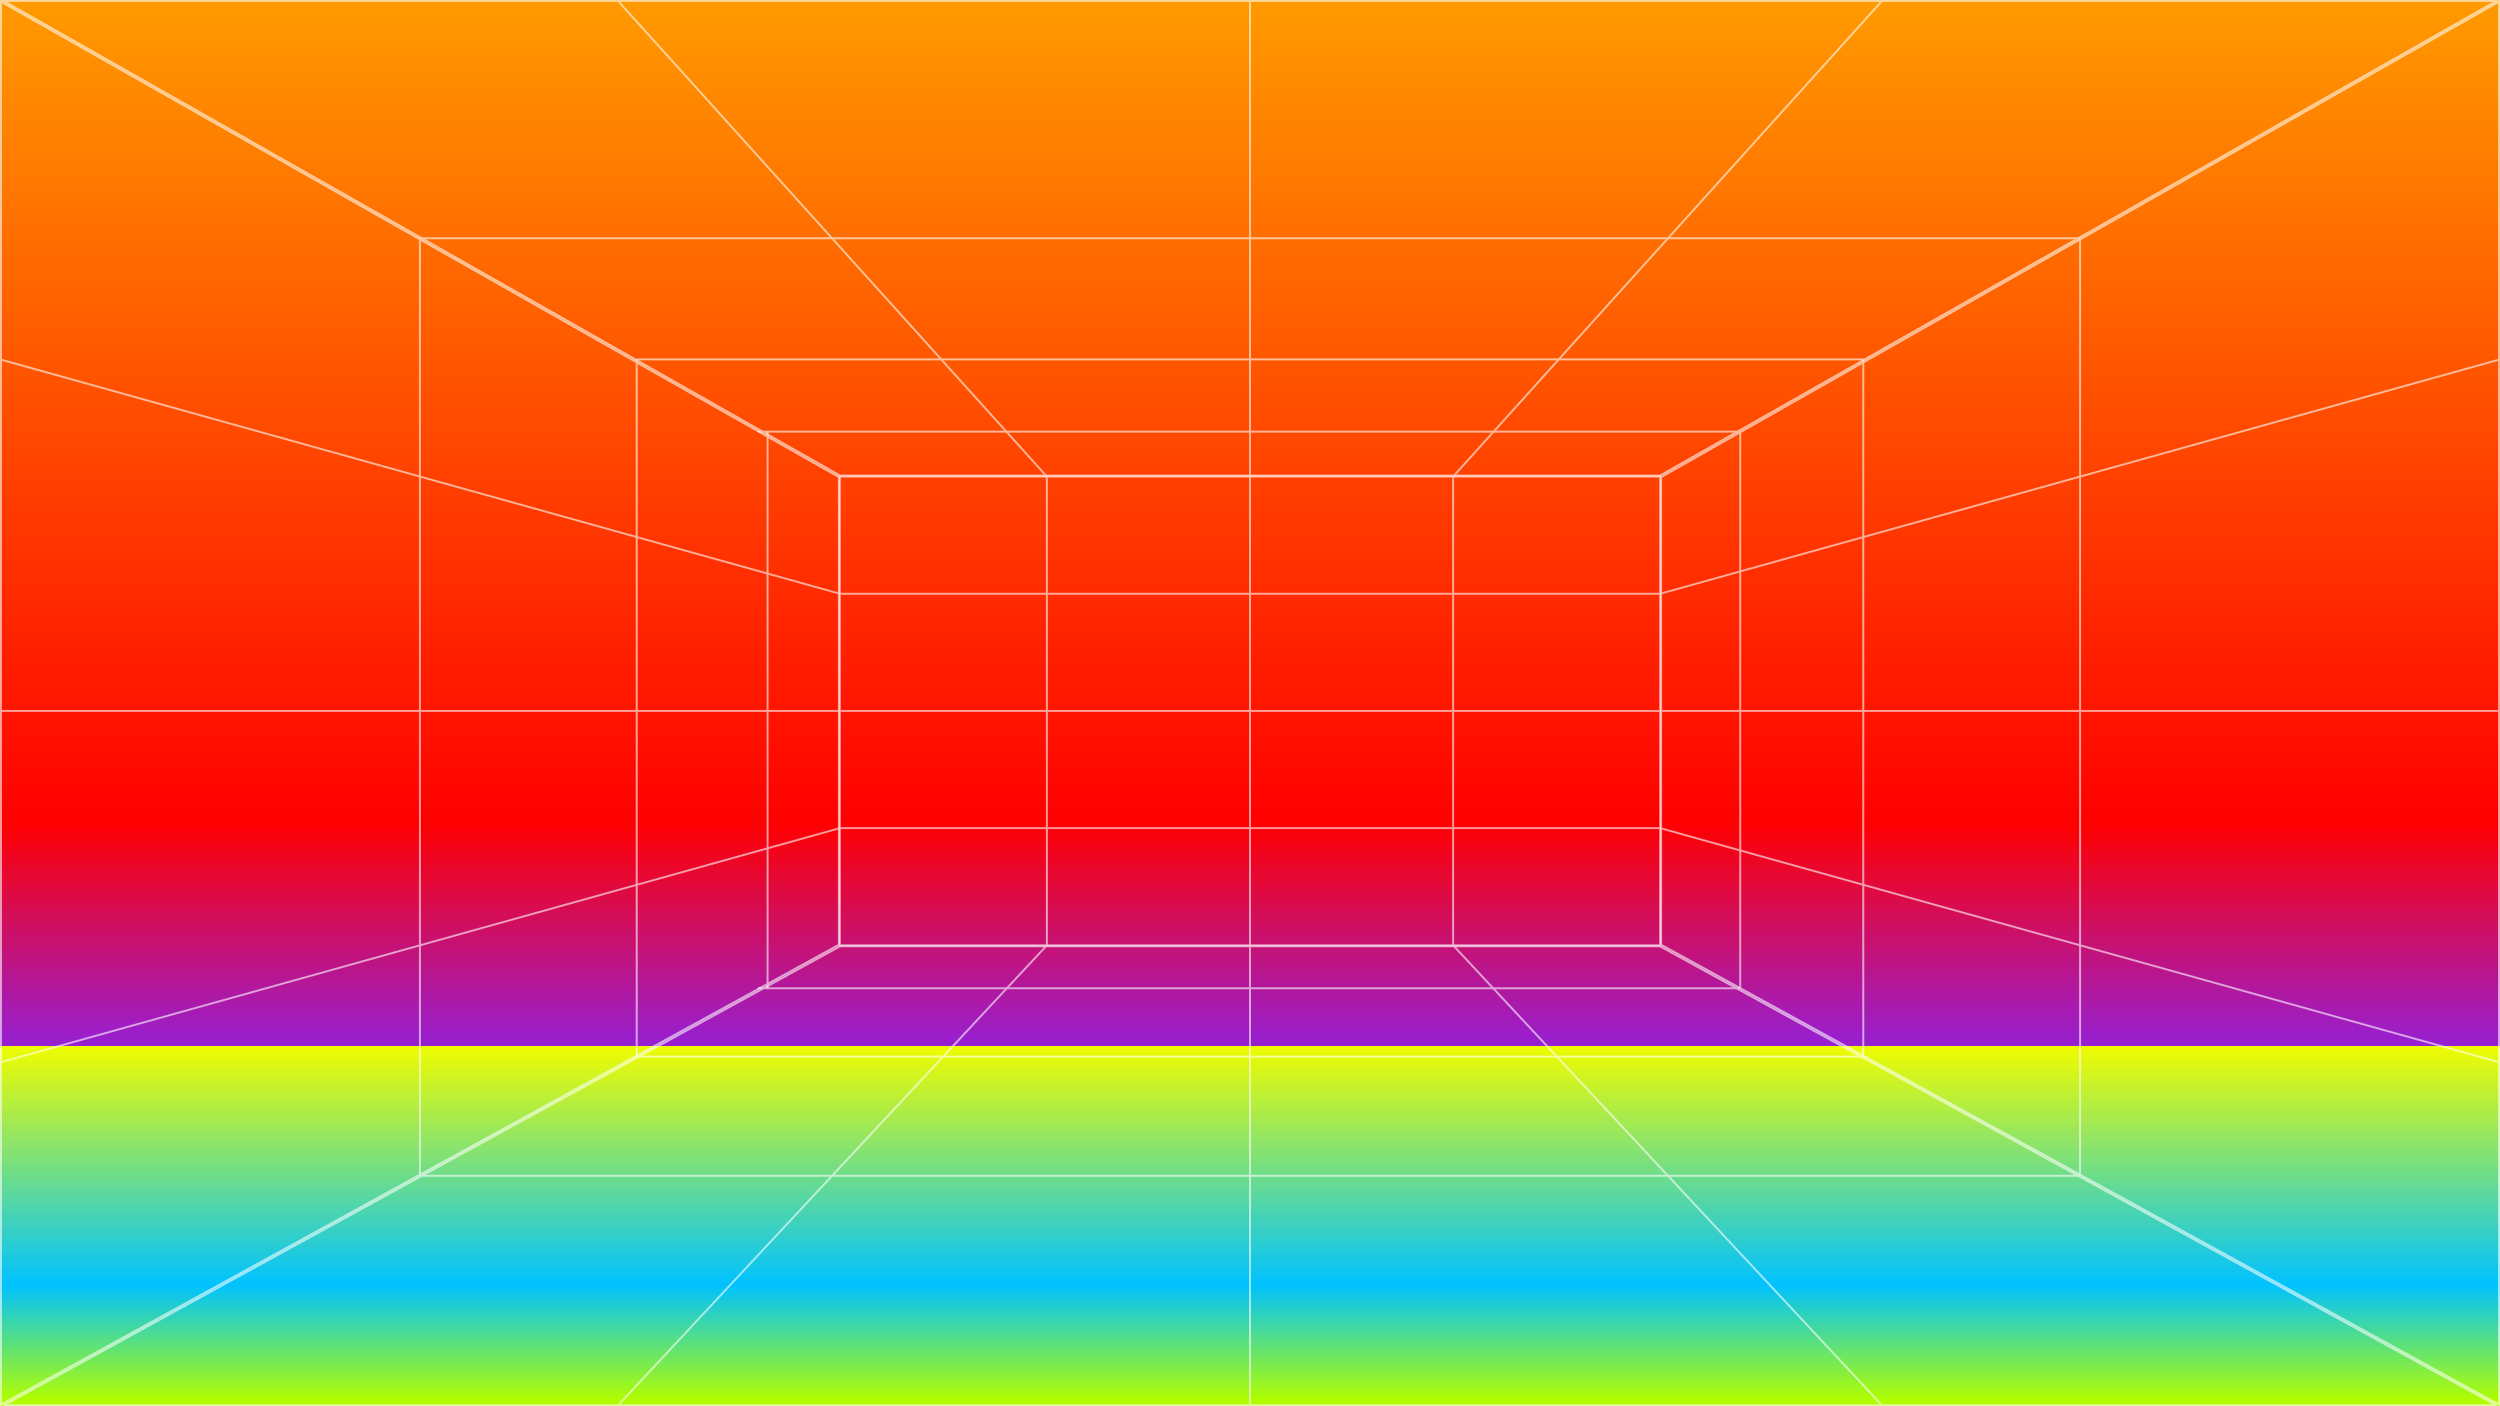<?xml version="1.0" encoding="UTF-8"?>
<svg width="1280px" height="720px" viewBox="0 0 1280 720" version="1.1" xmlns="http://www.w3.org/2000/svg" xmlns:xlink="http://www.w3.org/1999/xlink">
    <title>RambleGate_1 Copy 4</title>
    <defs>
        <linearGradient x1="50%" y1="0%" x2="50%" y2="100%" id="linearGradient-1">
            <stop stop-color="#FF9900" offset="0%"></stop>
            <stop stop-color="#FF0000" offset="58.621%"></stop>
            <stop stop-color="#9620D4" offset="74.626%"></stop>
            <stop stop-color="#EFFC00" offset="25.271%"></stop>
            <stop stop-color="#00C2FF" offset="91.729%"></stop>
            <stop stop-color="#B1FD00" offset="100%"></stop>
        </linearGradient>
        <filter x="-8.0%" y="-14.2%" width="115.9%" height="128.3%" filterUnits="objectBoundingBox" id="filter-2">
            <feGaussianBlur stdDeviation="34" in="SourceGraphic"></feGaussianBlur>
        </filter>
        <linearGradient x1="50%" y1="0%" x2="50%" y2="100%" id="linearGradient-3">
            <stop stop-color="#500000" offset="0%"></stop>
            <stop stop-color="#000000" stop-opacity="0.5" offset="100%"></stop>
        </linearGradient>
    </defs>
    <g id="RambleGate_1-Copy-4" stroke="none" stroke-width="1" fill="none" fill-rule="evenodd">
        <rect id="Rectangle" fill="url(#linearGradient-1)" filter="url(#filter-2)" x="0" y="0" width="1280" height="720"></rect>
        <g id="center" opacity="0.6" transform="translate(430, 244)" stroke="#FFFFFF">
            <rect id="Rectangle" x="0" y="0" width="420" height="240"></rect>
            <line x1="106" y1="0" x2="106" y2="240" id="Path-20"></line>
            <line x1="210" y1="0" x2="210" y2="240" id="Path-20-Copy"></line>
            <line x1="314" y1="0" x2="314" y2="240" id="Path-20-Copy-2"></line>
            <line x1="0" y1="60" x2="420" y2="60" id="Path-21-Copy"></line>
            <line x1="0" y1="120" x2="420" y2="120" id="Path-21"></line>
            <line x1="0" y1="180" x2="420" y2="180" id="Path-21-Copy-2"></line>
        </g>
        <g id="floor" opacity="0.6" transform="translate(0, 484)" stroke="#FFFFFF">
            <path d="M1278.05,0.5 L1.95,0.5 L430.128,235.5 L849.872,235.5 L1278.05,0.5 Z" id="Rectangle-Copy-4" transform="translate(640, 118) scale(1, -1) translate(-640, -118) "></path>
            <line x1="536" y1="236" x2="316" y2="0" id="Path-19-Copy-4" transform="translate(426, 118) scale(1, -1) translate(-426, -118) "></line>
            <line x1="640" y1="236" x2="640" y2="0" id="Path-19-Copy-3" transform="translate(640, 118) scale(1, -1) translate(-640, -118) "></line>
            <line x1="744" y1="236" x2="964" y2="0" id="Path-19-Copy-5" transform="translate(854, 118) scale(1, -1) translate(-854, -118) "></line>
            <line x1="215" y1="118" x2="1065" y2="118" id="Path-22-Copy"></line>
            <line x1="954" y1="57" x2="326" y2="57" id="Path-23"></line>
            <line x1="388" y1="22" x2="891" y2="22" id="Path-24-Copy"></line>
        </g>
        <g id="ceiling" opacity="0.6" stroke="#FFFFFF">
            <path d="M849.868,0.5 L430.132,0.5 L1.894,243.5 L1278.106,243.5 L849.868,0.5 Z" id="Rectangle-Copy-3" transform="translate(640, 122) scale(1, -1) translate(-640, -122) "></path>
            <line x1="640" y1="244" x2="640" y2="0" id="Path-19"></line>
            <line x1="536" y1="244" x2="316" y2="0" id="Path-19-Copy"></line>
            <line x1="744" y1="244" x2="964" y2="0" id="Path-19-Copy-2"></line>
            <line x1="215" y1="122" x2="1065" y2="122" id="Path-22"></line>
            <line x1="954" y1="184" x2="326" y2="184" id="Path-23-Copy"></line>
            <line x1="388" y1="221" x2="890" y2="221" id="Path-24" fill="url(#linearGradient-3)"></line>
        </g>
        <g id="right" opacity="0.6" transform="translate(850, 0)" stroke="#FFFFFF">
            <path d="M0.5,0.859 L0.5,719.155 L429.5,483.704 L429.5,244.291 L0.5,0.859 Z" id="Rectangle-Copy-2" transform="translate(215, 360) scale(-1, 1) translate(-215, -360) "></path>
            <line x1="0" y1="304" x2="430" y2="184" id="Path-21-Copy-6"></line>
            <line x1="0" y1="364" x2="430" y2="364" id="Path-21-Copy-7"></line>
            <line x1="0" y1="424" x2="430" y2="544" id="Path-21-Copy-8"></line>
            <line x1="215" y1="122" x2="215" y2="602" id="Path-22-Copy-2"></line>
            <line x1="104" y1="541" x2="104" y2="184" id="Path-23-Copy-2"></line>
            <line x1="41" y1="221" x2="41" y2="506" id="Path-24-Copy-2"></line>
        </g>
        <g id="left" opacity="0.6" stroke="#FFFFFF">
            <path d="M429.5,0.859 L0.5,244.291 L0.5,483.704 L429.5,719.155 L429.5,0.859 Z" id="Rectangle-Copy" transform="translate(215, 360) scale(-1, 1) translate(-215, -360) "></path>
            <line x1="0" y1="304" x2="430" y2="184" id="Path-21-Copy-5" transform="translate(215, 244) scale(-1, 1) translate(-215, -244) "></line>
            <line x1="0" y1="364" x2="430" y2="364" id="Path-21-Copy-4" transform="translate(215, 364) scale(-1, 1) translate(-215, -364) "></line>
            <line x1="0" y1="424" x2="430" y2="544" id="Path-21-Copy-3" transform="translate(215, 484) scale(-1, 1) translate(-215, -484) "></line>
            <line x1="215" y1="122" x2="215" y2="602" id="Path-22-Copy-3"></line>
            <line x1="326" y1="541" x2="326" y2="184" id="Path-23-Copy-3"></line>
            <line x1="393" y1="221" x2="393" y2="506" id="Path-24-Copy-3"></line>
        </g>
    </g>
</svg>